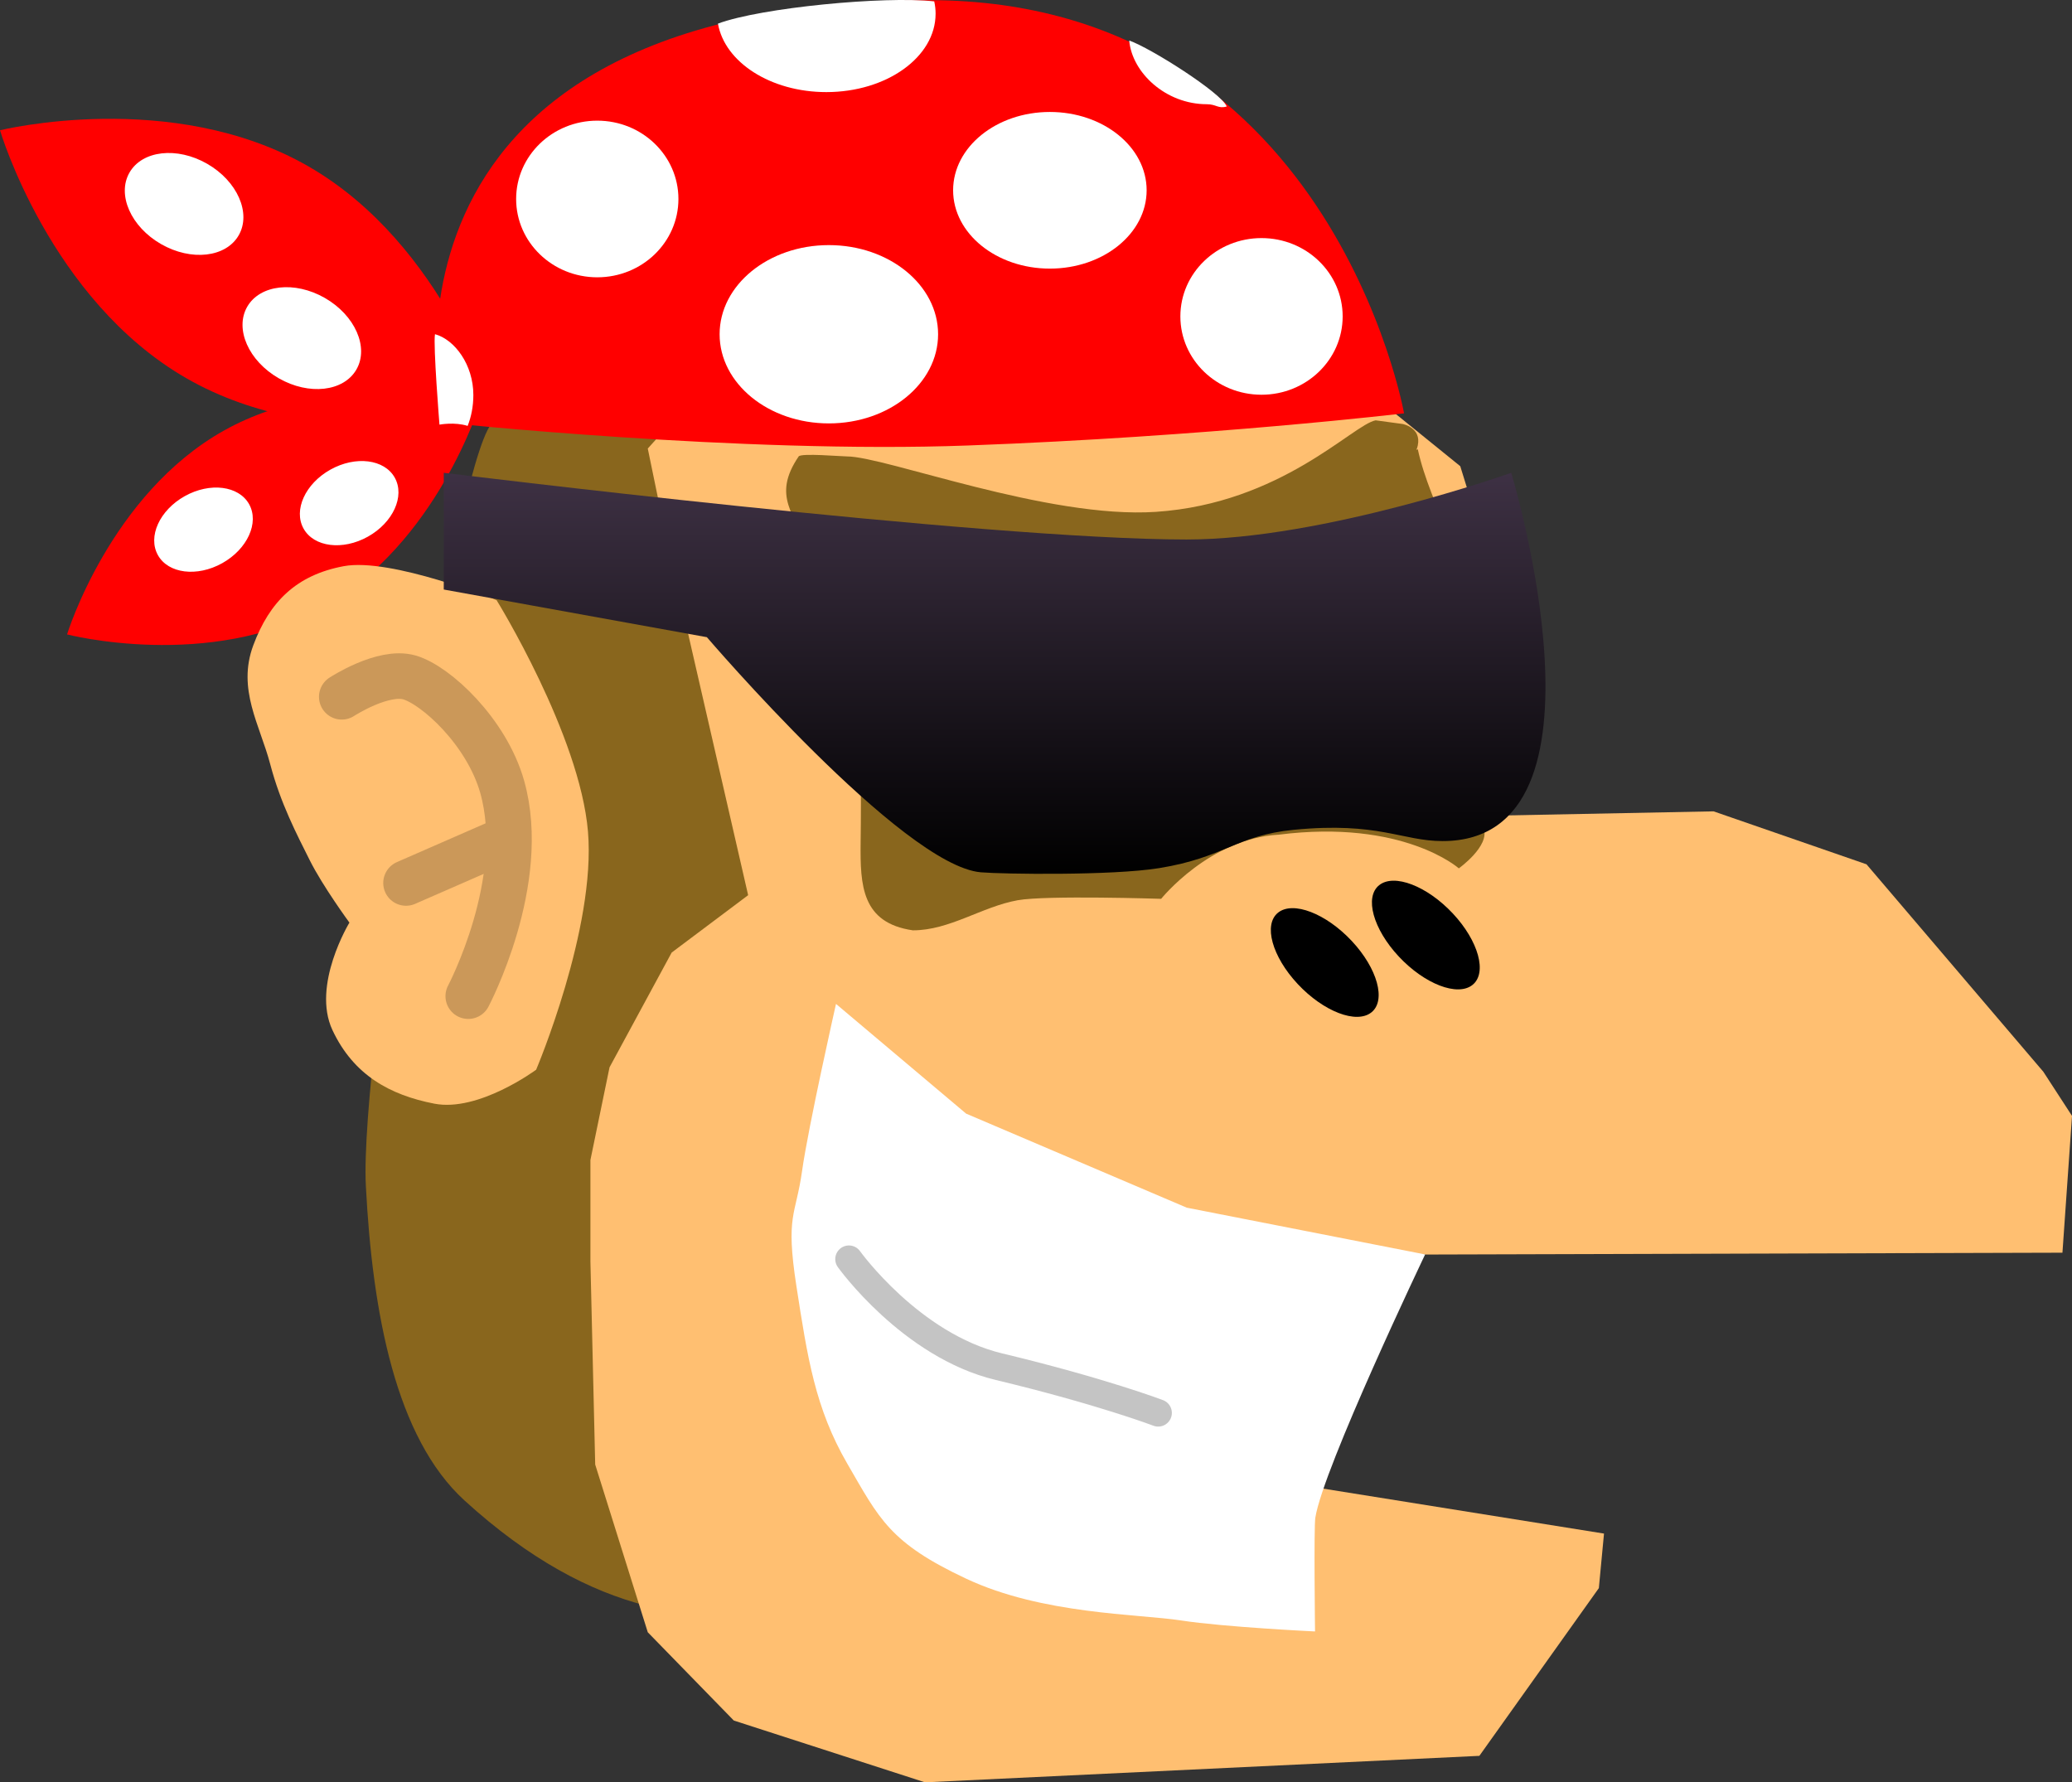 <svg version="1.1" xmlns="http://www.w3.org/2000/svg" xmlns:xlink="http://www.w3.org/1999/xlink" width="113.705" height="97.804" viewBox="0,0,113.705,97.804"><rect x="0" y="0" width="113.705" height="97.804" fill="#333333" stroke="none"/><defs><linearGradient x1="238.274" y1="158.679" x2="238.274" y2="180.686" gradientUnits="userSpaceOnUse" id="color-1"><stop offset="0" stop-color="#3e3144"/><stop offset="1" stop-color="#000000"/></linearGradient></defs><g transform="translate(-183.693,-132.735)"><g data-paper-data="{&quot;isPaintingLayer&quot;:true}" fill-rule="nonzero" stroke-linejoin="miter" stroke-miterlimit="10" stroke-dasharray="" stroke-dashoffset="0" style="mix-blend-mode: normal"><g data-paper-data="{&quot;index&quot;:null}" stroke="none" stroke-width="0" stroke-linecap="butt"><path d="M187.373,167.548c0,0 2.359,-7.692 8.617,-11.19c6.258,-3.498 14.046,-1.477 14.046,-1.477c0,0 -2.359,7.692 -8.617,11.19c-6.258,3.498 -14.046,1.477 -14.046,1.477z" fill="#ff0000"/><path d="M200.352,161.743c-0.568,-1.016 0.092,-2.466 1.474,-3.238c1.382,-0.772 2.962,-0.575 3.53,0.441c0.568,1.016 -0.092,2.466 -1.474,3.238c-1.382,0.772 -2.962,0.575 -3.53,-0.441z" fill="#ffffff"/><path d="M192.359,163.198c-0.568,-1.016 0.092,-2.466 1.474,-3.238c1.382,-0.772 2.962,-0.575 3.53,0.441c0.568,1.016 -0.092,2.466 -1.474,3.238c-1.382,0.772 -2.962,0.575 -3.53,-0.441z" fill="#ffffff"/></g><g stroke="none" stroke-width="0" stroke-linecap="butt"><path d="M210.844,155.47c0,0 -9.418,2.329 -16.915,-1.975c-7.497,-4.304 -10.235,-13.611 -10.235,-13.611c0,0 9.418,-2.329 16.915,1.975c7.497,4.304 10.235,13.611 10.235,13.611z" fill="#ff0000"/><path d="M196.793,145.646c-0.699,1.217 -2.607,1.433 -4.262,0.483c-1.655,-0.95 -2.431,-2.707 -1.732,-3.924c0.699,-1.217 2.607,-1.433 4.262,-0.483c1.655,0.95 2.431,2.707 1.732,3.924z" fill="#ffffff"/><path d="M203.253,153.01c-0.699,1.217 -2.607,1.433 -4.262,0.483c-1.655,-0.95 -2.431,-2.707 -1.732,-3.924c0.699,-1.217 2.607,-1.433 4.262,-0.483c1.655,0.95 2.431,2.707 1.732,3.924z" fill="#ffffff"/></g><path d="M210.632,156.04c1.968,-2.46 6.83,-4.968 6.83,-4.968l3.596,-5.395c10.518,-0.136 15.961,0.71 28.134,1.271c0.286,0.486 0.527,0.741 0.527,0.741c0,0 4.583,1.8 5.326,4.753c1.227,4.873 5.641,47.534 5.641,47.534c0,0 -14.949,14.219 -23.274,16.272c-3.216,0.793 -14.012,11.793 -28.229,-1.176c-3.774,-3.443 -5.052,-10.275 -5.413,-17.269c-0.362,-6.994 4.894,-39.303 6.862,-41.763z" fill="#89661d" stroke="none" stroke-width="0" stroke-linecap="round"/><path d="M255.78,214.338l15.936,2.551l-0.283,2.993l-6.557,9.204l-30.423,1.453l-10.491,-3.391l-4.721,-4.844l-2.885,-9.203l-0.262,-11.141v-5.571l1.049,-5.086l3.41,-6.297l4.196,-3.149l-4.459,-19.423l-1.049,-5.086l2.623,-2.906c0,0 5.474,-1.416 8.79,-1.225c4.747,0.274 16.972,2.713 16.972,2.713l6.535,-4.152l4.582,2.422l5.085,4.117l2.098,6.782l0.262,7.508l-0.525,3.391l-0.262,1.501l12.327,-0.242l8.393,2.906l9.704,11.383l1.574,2.422l-0.525,7.508l-41.538,0.118z" fill="#ffbf71" stroke="none" stroke-width="0" stroke-linecap="round"/><path d="M261.497,157.177c-0.019,0.091 -0.046,0.172 -0.078,0.244l0.078,-0.036c0.657,3.092 2.995,6.61 2.995,9.798c-0.069,4.031 -0.813,7.264 0.617,11.006c0.368,0.962 -1.36,2.197 -1.36,2.197c0,0 -3.044,-2.714 -9.887,-1.848c-3.782,0.201 -6.449,3.52 -6.449,3.52c0,0 -6.299,-0.204 -7.87,0.077c-1.968,0.352 -3.729,1.652 -5.754,1.652c-2.813,-0.407 -2.892,-2.47 -2.868,-4.801c0.028,-2.771 0.137,-6.475 -0.889,-9.051c-0.913,-2.295 -1.243,-4.664 -2,-6.958c-0.673,-2.04 -2.018,-2.974 -0.511,-5.195c0.131,-0.194 2.341,0 2.656,0c2.081,0 11.022,3.439 16.95,3.041c6.893,-0.462 10.799,-4.785 12.057,-5.022l1.479,0.2c0,0 1.042,0.196 0.833,1.177z" fill="#89661d" stroke="none" stroke-width="0" stroke-linecap="butt"/><path d="M210.942,165.665c0,0 4.569,7.39 5.017,12.701c0.448,5.31 -2.844,13.069 -2.844,13.069c0,0 -3.152,2.337 -5.589,1.863c-2.436,-0.474 -4.431,-1.568 -5.589,-4.036c-1.157,-2.468 0.931,-5.899 0.931,-5.899c0,0 -1.467,-2.002 -2.173,-3.415c-0.707,-1.413 -1.606,-3.123 -2.173,-5.278c-0.567,-2.155 -1.827,-4.108 -0.931,-6.52c0.896,-2.412 2.385,-3.866 4.968,-4.347c2.582,-0.48 8.383,1.863 8.383,1.863z" fill="#ffbf71" stroke="none" stroke-width="0" stroke-linecap="round"/><path d="M202.448,170.972c0,0 2.269,-1.483 3.718,-1.062c1.449,0.421 4.234,2.985 5.086,6.001c1.468,5.199 -1.863,11.488 -1.863,11.488" fill="none" stroke="#cb9859" stroke-width="2.5" stroke-linecap="round"/><path d="M205.974,181.188l5.342,-2.336" fill="none" stroke="#cb9859" stroke-width="2.5" stroke-linecap="round"/><path d="M255.857,222.26c0,0 -4.978,-0.238 -7.348,-0.603c-2.37,-0.365 -7.604,-0.324 -11.798,-2.294c-4.194,-1.97 -4.754,-3.264 -6.52,-6.308c-1.766,-3.044 -2.189,-5.838 -2.794,-9.748c-0.605,-3.91 -0.035,-3.846 0.31,-6.308c0.346,-2.462 1.863,-9.175 1.863,-9.175l7.141,6.021l12.109,5.161l13.08,2.566c0,0 -5.599,11.722 -6.026,14.446c-0.087,0.551 -0.016,6.241 -0.016,6.241z" fill="#ffffff" stroke="none" stroke-width="0" stroke-linecap="round"/><path d="M257.873,184.37c1.414,1.512 1.897,3.267 1.078,3.919c-0.819,0.653 -2.628,-0.044 -4.042,-1.555c-1.414,-1.512 -1.896,-3.267 -1.078,-3.919c0.819,-0.653 2.628,0.044 4.042,1.555z" fill="#000000" stroke="none" stroke-width="0" stroke-linecap="butt"/><path d="M263.421,182.863c1.414,1.512 1.896,3.267 1.078,3.919c-0.819,0.653 -2.628,-0.044 -4.042,-1.555c-1.414,-1.512 -1.897,-3.267 -1.078,-3.919c0.819,-0.653 2.628,0.044 4.042,1.555z" fill="#000000" stroke="none" stroke-width="0" stroke-linecap="butt"/><path d="M247.251,210.268c0,0 -3.134,-1.193 -8.739,-2.537c-4.842,-1.161 -8.233,-5.902 -8.233,-5.902" fill="none" stroke="#c4c4c4" stroke-width="1.5" stroke-linecap="round"/><path d="M208.045,165.085v-6.406c0,0 29.629,3.661 40.766,3.661c7.533,0 17.814,-3.661 17.814,-3.661c0,0 6.134,20.21 -3.768,20.21c-2.211,0 -3.526,-1.07 -8.151,-0.62c-3.191,0.31 -3.775,1.52 -7.415,2.106c-2.586,0.416 -8.58,0.329 -9.772,0.227c-4.308,-0.367 -15.035,-12.902 -15.035,-12.902z" fill="url(#color-1)" stroke="none" stroke-width="0" stroke-linecap="butt"/><path d="M260.743,155.417c0,0 -10.764,1.275 -23.937,1.764c-12.484,0.463 -28.813,-1.264 -28.813,-1.264c0,0 -5.526,-22.757 26.225,-23.171c22.447,-0.293 26.525,22.67 26.525,22.67z" fill="#ff0000" stroke="none" stroke-width="0" stroke-linecap="butt"/><path d="M248.468,150.098c0,-2.374 1.994,-4.298 4.453,-4.298c2.46,0 4.453,1.924 4.453,4.298c0,2.374 -1.994,4.298 -4.453,4.298c-2.46,0 -4.453,-1.924 -4.453,-4.298z" fill="#ffffff" stroke="none" stroke-width="0" stroke-linecap="butt"/><path d="M235.997,143.177c0,-2.374 2.377,-4.298 5.31,-4.298c2.933,0 5.31,1.924 5.31,4.298c0,2.374 -2.377,4.298 -5.31,4.298c-2.933,0 -5.31,-1.924 -5.31,-4.298z" fill="#ffffff" stroke="none" stroke-width="0" stroke-linecap="butt"/><path d="M223.183,151.077c0,-2.702 2.684,-4.892 5.995,-4.892c3.311,0 5.995,2.19 5.995,4.892c0,2.702 -2.684,4.892 -5.995,4.892c-3.311,0 -5.995,-2.19 -5.995,-4.892z" fill="#ffffff" stroke="none" stroke-width="0" stroke-linecap="butt"/><path d="M212.017,143.654c0,-2.374 1.994,-4.298 4.453,-4.298c2.46,0 4.453,1.924 4.453,4.298c0,2.374 -1.994,4.298 -4.453,4.298c-2.46,0 -4.453,-1.924 -4.453,-4.298z" fill="#ffffff" stroke="none" stroke-width="0" stroke-linecap="butt"/><path d="M235.035,133.491c0,2.374 -2.684,4.298 -5.995,4.298c-3.056,0 -5.577,-1.639 -5.948,-3.758c2.355,-0.877 9.147,-1.525 11.869,-1.22c0.049,0.221 0.075,0.449 0.075,0.68z" fill="#ffffff" stroke="none" stroke-width="0" stroke-linecap="butt"/><path d="M249.92,138.454c-2.257,0 -4.104,-1.732 -4.259,-3.495c1.186,0.414 5.049,2.868 5.352,3.619c-0.467,0.139 -0.566,-0.124 -1.093,-0.124z" fill="#ffffff" stroke="none" stroke-width="0" stroke-linecap="butt"/><path d="M209.669,154.409c0,0.618 -0.114,1.198 -0.313,1.697c-0.721,-0.229 -1.546,-0.069 -1.546,-0.069c0,0 -0.353,-4.365 -0.246,-4.964c1.083,0.297 2.105,1.677 2.105,3.336z" fill="#ffffff" stroke="none" stroke-width="0" stroke-linecap="butt"/></g></g></svg>